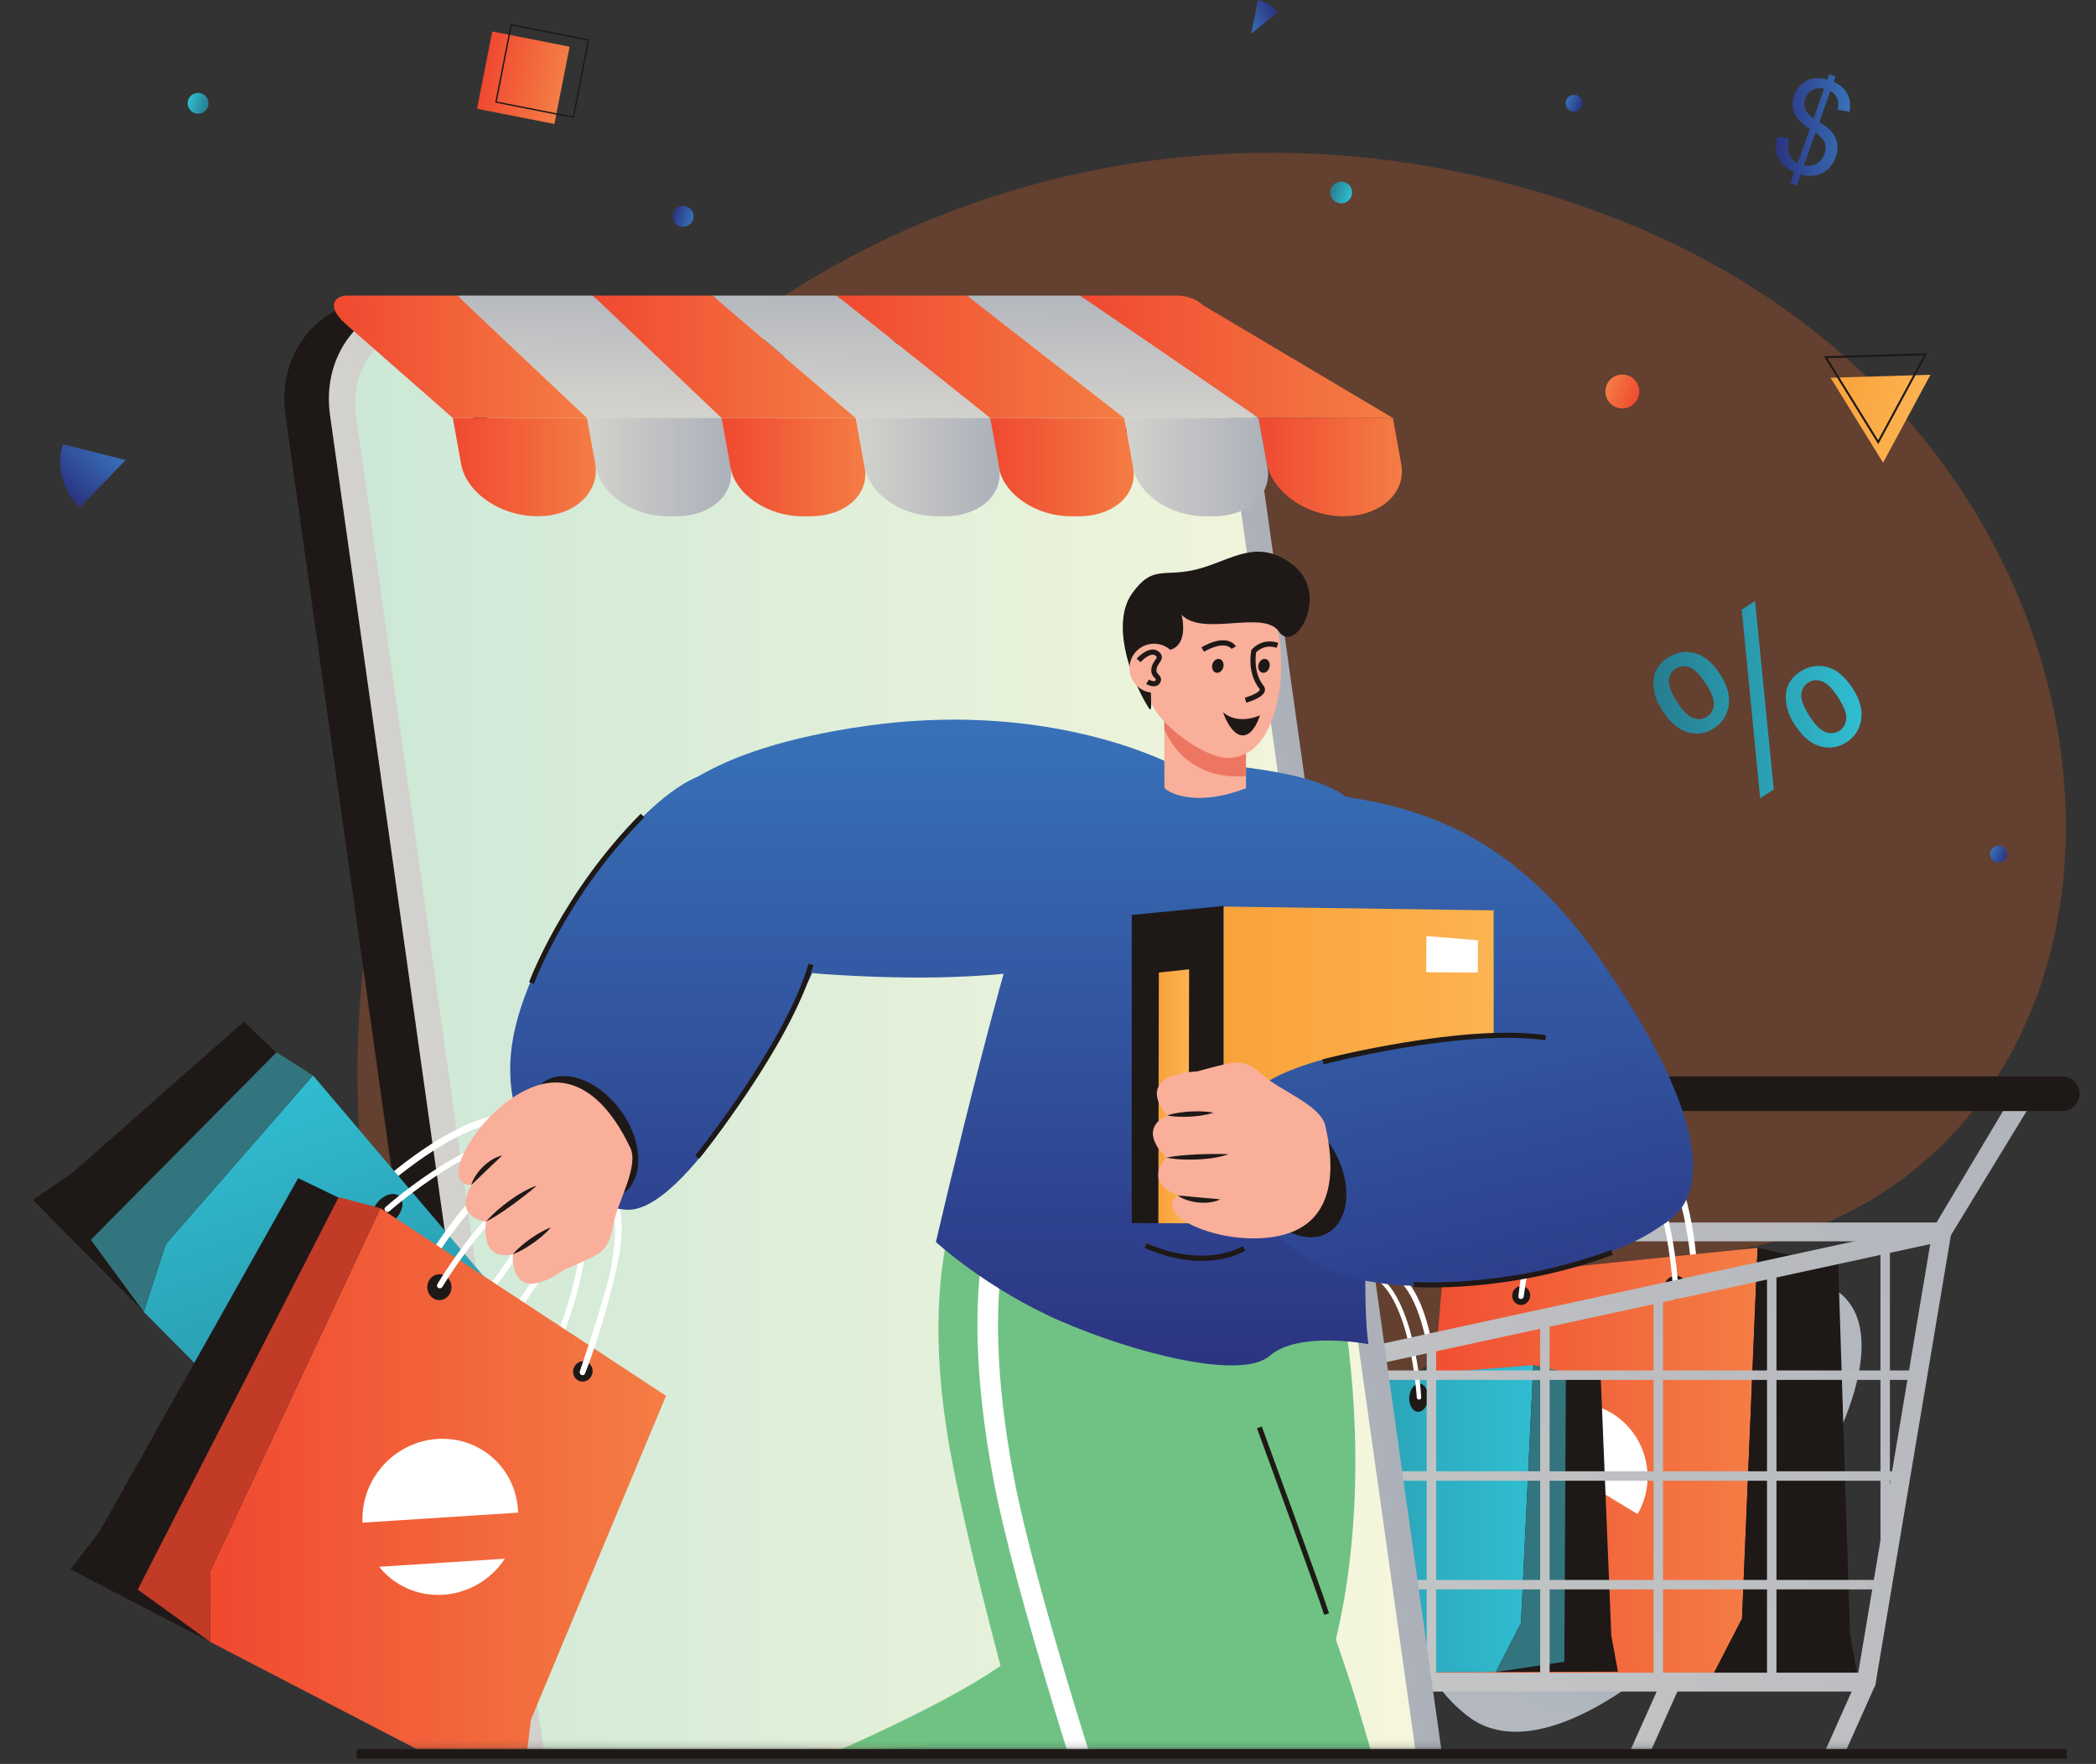<svg width="303" height="255" viewBox="0 0 303 255" fill="none" xmlns="http://www.w3.org/2000/svg">
<rect x="0" y="0" width="303" height="255" fill="#333333" stroke="none"/>
<g opacity="0.7">
<path d="M246.227 186.458C226.42 191.944 189.003 230.169 212.204 248.1C235.401 266.027 304.699 170.265 246.227 186.458Z" fill="url(#paint0_radial_168_9414)"/>
</g>
<g opacity="0.25">
<path d="M251.581 180.659C167.613 197.755 192.807 241.406 136.784 251.688C61.196 265.557 25.748 152.306 73.138 82.418C111.005 26.567 176.334 8.921 234.216 31.856C315.97 64.258 317.858 167.163 251.581 180.659Z" fill="#F26724"/>
</g>
<path d="M180.869 4.884L184.641 1.794L184.46 1.549C184.203 1.236 183.898 0.943 183.504 0.678C182.998 0.337 182.443 0.112 181.869 0L180.869 4.884Z" fill="url(#paint1_linear_168_9414)"/>
<path fill-rule="evenodd" clip-rule="evenodd" d="M272.219 66.887L264.627 54.603L279.068 54.177L272.219 66.887Z" fill="url(#paint2_linear_168_9414)"/>
<path d="M271.524 64.21L263.667 51.501L278.614 51.059L271.524 64.21ZM264.182 51.777L271.508 63.632L278.12 51.364L264.182 51.777Z" fill="#1E1917"/>
<path fill-rule="evenodd" clip-rule="evenodd" d="M80.139 17.923L68.957 15.72L71.162 4.551L82.345 6.75L80.139 17.923Z" fill="url(#paint3_linear_168_9414)"/>
<path d="M82.963 17.072L71.584 14.833L73.825 3.463L85.204 5.703L82.963 17.072ZM71.82 14.676L82.806 16.839L84.972 5.863L73.986 3.7L71.82 14.676Z" fill="#1E1917"/>
<mask id="mask0_168_9414" style="mask-type:luminance" maskUnits="userSpaceOnUse" x="0" y="36" width="303" height="217">
<path d="M37.722 36.776L188.955 38.382L279.771 122.673L303 156.749L279.771 252.852H0L2.41 170.37L37.722 36.776Z" fill="white"/>
</mask>
<g mask="url(#mask0_168_9414)">
<path d="M280.719 179.455C280.442 179.455 280.161 179.371 279.92 179.195C279.309 178.753 279.172 177.898 279.614 177.288L290.235 159.478H235.98L221.612 179.002C221.105 179.564 220.242 179.604 219.68 179.106C219.117 178.601 219.073 177.738 219.579 177.176L234.353 157.199C234.614 156.91 234.984 156.745 235.369 156.745H292.906C293.42 156.745 293.89 157.03 294.123 157.488C294.356 157.945 294.312 158.495 294.015 158.908L281.828 178.886C281.562 179.259 281.145 179.455 280.719 179.455Z" fill="url(#paint4_linear_168_9414)"/>
<path d="M298.128 160.618H232.079C230.698 160.618 229.577 159.498 229.577 158.114C229.577 156.733 230.698 155.609 232.079 155.609H298.128C299.51 155.609 300.634 156.729 300.634 158.114C300.63 159.494 299.51 160.618 298.128 160.618Z" fill="#1E1917"/>
<path d="M142.251 199.023C141.641 199.023 141.083 198.61 140.926 197.988C140.745 197.258 141.191 196.515 141.922 196.331L220.266 176.763C220.374 176.738 220.487 176.722 220.595 176.722H280.723C281.478 176.722 282.089 177.332 282.089 178.087C282.089 178.841 281.478 179.451 280.723 179.451H220.764L142.581 198.979C142.472 199.011 142.36 199.023 142.251 199.023Z" fill="url(#paint5_linear_168_9414)"/>
<path d="M226.5 174.387C227.705 170.646 232.393 161.091 237.844 163.852C243.383 166.661 244.974 177.79 245.379 183.492L244.528 183.621C244.102 178.027 242.479 167.328 237.446 164.659C232.931 162.267 228.288 171.381 227.223 174.652C225.335 180.459 225.006 186.988 225.002 187.092C224.99 187.305 224.809 187.482 224.596 187.482C224.383 187.482 224.223 187.313 224.231 187.096C224.255 186.659 224.624 180.218 226.5 174.387Z" fill="white"/>
<path d="M265.708 181.899L267.443 236.237L268.56 242.474L247.456 242.458L254.08 180.386L259.309 181.711L265.708 181.899Z" fill="#1E1917"/>
<path d="M254.08 180.386L251.83 233.986L247.456 242.458L200.523 242.426L204.512 231.907L208.513 185.038L254.08 180.386Z" fill="url(#paint6_linear_168_9414)"/>
<path d="M259.715 181.659L259.305 240.716L247.456 242.458L251.83 233.986L254.08 180.386L259.715 181.659Z" fill="#1E1917"/>
<path d="M221.206 187.237C221.214 187.995 220.64 188.625 219.921 188.649C219.202 188.673 218.611 188.08 218.599 187.325C218.587 186.567 219.161 185.933 219.88 185.908C220.599 185.884 221.198 186.478 221.206 187.237Z" fill="#1E1917"/>
<path d="M243.813 186.081C243.792 187.028 243.041 187.819 242.134 187.847C241.226 187.875 240.503 187.136 240.519 186.193C240.535 185.246 241.286 184.452 242.198 184.419C243.11 184.387 243.833 185.13 243.813 186.081Z" fill="#1E1917"/>
<path d="M221.66 175.41C222.608 171.525 223.849 166.393 227.38 163.9C229.404 162.472 232.043 162.933 234.678 164.422C241.567 168.315 242.555 185.182 242.591 185.896C242.603 186.109 242.439 186.282 242.226 186.282C242.013 186.282 241.832 186.105 241.82 185.892C241.812 185.724 240.824 168.756 234.333 165.092C231.955 163.748 229.537 163.262 227.79 164.599C224.315 167.255 222.62 174.335 222.483 174.985C221.202 181.141 220.274 187.289 220.27 187.397C220.258 187.61 220.077 187.787 219.864 187.787C219.651 187.787 219.491 187.618 219.503 187.401C219.531 186.964 220.17 181.526 221.66 175.41Z" fill="white"/>
<path d="M236.731 218.872C238.073 216.573 238.555 213.744 237.856 210.918C236.458 205.244 230.842 201.744 225.311 203.105C222.463 203.807 220.198 205.665 218.86 208.073L236.731 218.872Z" fill="white"/>
<path d="M217.587 214.37C217.639 214.859 217.711 215.349 217.832 215.838C219.23 221.513 224.845 225.012 230.376 223.652C230.947 223.512 231.489 223.315 232.011 223.086L217.587 214.37Z" fill="#8C79B7"/>
<path d="M201.411 183.581C196.844 181.286 192.952 189.292 191.956 192.426C190.401 197.31 190.112 202.7 190.092 203.065C190.084 203.241 190.22 203.386 190.397 203.386C190.574 203.386 190.727 203.237 190.735 203.061C190.739 202.973 190.996 197.511 192.558 192.647C193.438 189.906 197.298 182.273 201.078 184.259C205.296 186.479 206.685 195.424 207.055 200.099L207.77 199.991C207.416 195.215 206.055 185.913 201.411 183.581Z" fill="white"/>
<path d="M221.652 197.346L216.237 241.707L233.891 241.659L232.935 236.446L231.381 198.574L226.026 198.434L221.652 197.346Z" fill="#1E1917"/>
<path d="M167.063 233.047L163.758 241.856L216.237 241.707L219.872 234.608L221.652 197.346L170.329 201.403L167.063 233.047Z" fill="url(#paint7_linear_168_9414)"/>
<path d="M219.873 234.608L216.237 241.707L226.143 240.219L226.368 198.394L221.652 197.346L219.873 234.608Z" fill="#32757F"/>
<path d="M186.452 201.865C185.85 201.897 185.372 202.647 185.384 203.546C185.396 204.441 185.894 205.14 186.497 205.111C187.099 205.079 187.577 204.333 187.565 203.434C187.553 202.539 187.055 201.833 186.452 201.865Z" fill="#1E1917"/>
<path d="M205.111 200.031C204.347 200.071 203.725 201.014 203.713 202.138C203.705 203.257 204.311 204.128 205.066 204.088C205.826 204.048 206.452 203.113 206.464 201.993C206.48 200.87 205.874 199.991 205.111 200.031Z" fill="#1E1917"/>
<path d="M192.663 183.653C189.718 185.748 188.69 190.046 187.911 193.297C186.682 198.414 186.163 202.964 186.147 203.334C186.139 203.51 186.276 203.655 186.453 203.655C186.629 203.655 186.782 203.506 186.79 203.33C186.794 203.241 187.553 198.097 188.606 192.944C188.718 192.402 190.116 186.47 193.012 184.239C194.47 183.12 196.491 183.517 198.487 184.632C203.926 187.674 204.801 201.865 204.809 202.005C204.821 202.186 204.97 202.33 205.151 202.33C205.328 202.33 205.464 202.186 205.456 202.009C205.42 201.411 204.548 187.309 198.772 184.071C196.559 182.835 194.35 182.453 192.663 183.653Z" fill="white"/>
<path d="M202.676 241.647L189.417 241.711L189.244 215.389L202.508 216.693L202.676 241.647Z" fill="#1E1917"/>
<path d="M189.417 241.711L150.462 241.856L150.301 216.027L189.244 215.477L189.417 241.711Z" fill="url(#paint8_linear_168_9414)"/>
<path d="M175.386 241.775L162.922 241.795L162.894 235.246L175.354 235.226L175.386 241.775Z" fill="#1E1917"/>
<path d="M198.84 241.667L194.474 241.687L194.322 217.7L198.692 218.166L198.84 241.667Z" fill="white"/>
<path d="M160.195 222.54L152.752 222.572L152.731 217.925L160.171 217.311L160.195 222.54Z" fill="white"/>
<path d="M269.789 244.532H142.251C141.496 244.532 140.886 243.918 140.886 243.164V197.659C140.886 196.904 141.496 196.294 142.251 196.294H190.389L280.434 176.755C280.88 176.658 281.338 176.787 281.667 177.1C281.992 177.413 282.145 177.866 282.069 178.316L271.135 243.393C271.026 244.047 270.456 244.532 269.789 244.532ZM143.617 241.799H268.632L279.036 179.849L190.823 198.991C190.726 199.011 190.63 199.019 190.534 199.019H143.617V241.799Z" fill="url(#paint9_linear_168_9414)"/>
<path d="M190.533 244.532C189.778 244.532 189.168 243.918 189.168 243.164V197.659C189.168 196.904 189.778 196.294 190.533 196.294C191.285 196.294 191.899 196.904 191.899 197.659V243.164C191.903 243.918 191.289 244.532 190.533 244.532Z" fill="url(#paint10_linear_168_9414)"/>
<path d="M157.74 243.846C157.367 243.846 157.057 243.541 157.057 243.164V197.659C157.057 197.282 157.367 196.977 157.74 196.977C158.118 196.977 158.423 197.282 158.423 197.659V243.164C158.419 243.541 158.118 243.846 157.74 243.846Z" fill="url(#paint11_linear_168_9414)"/>
<path d="M174.137 243.846C173.759 243.846 173.454 243.541 173.454 243.164V197.659C173.454 197.282 173.759 196.977 174.137 196.977C174.515 196.977 174.82 197.282 174.82 197.659V243.164C174.82 243.541 174.515 243.846 174.137 243.846Z" fill="url(#paint12_linear_168_9414)"/>
<path d="M206.93 243.846C206.557 243.846 206.247 243.541 206.247 243.164V194.473C206.247 194.095 206.557 193.79 206.93 193.79C207.308 193.79 207.613 194.095 207.613 194.473V243.164C207.613 243.541 207.308 243.846 206.93 243.846Z" fill="url(#paint13_linear_168_9414)"/>
<path d="M223.331 243.846C222.953 243.846 222.648 243.541 222.648 243.164V190.829C222.648 190.451 222.953 190.146 223.331 190.146C223.708 190.146 224.014 190.451 224.014 190.829V243.164C224.014 243.541 223.708 243.846 223.331 243.846Z" fill="url(#paint14_linear_168_9414)"/>
<path d="M239.727 243.846C239.35 243.846 239.044 243.541 239.044 243.164V187.165C239.044 186.787 239.35 186.482 239.727 186.482C240.105 186.482 240.41 186.787 240.41 187.165V243.164C240.41 243.541 240.105 243.846 239.727 243.846Z" fill="url(#paint15_linear_168_9414)"/>
<path d="M256.124 243.846C255.746 243.846 255.441 243.541 255.441 243.164V183.573C255.441 183.196 255.746 182.891 256.124 182.891C256.502 182.891 256.807 183.196 256.807 183.573V243.164C256.807 243.541 256.502 243.846 256.124 243.846Z" fill="url(#paint16_linear_168_9414)"/>
<path d="M272.525 226.325C272.147 226.325 271.842 226.02 271.842 225.643V179.869C271.842 179.492 272.147 179.187 272.525 179.187C272.902 179.187 273.207 179.492 273.207 179.869V225.647C273.203 226.02 272.898 226.325 272.525 226.325Z" fill="url(#paint17_linear_168_9414)"/>
<path d="M274.798 214.053H143.388C143.011 214.053 142.705 213.748 142.705 213.37C142.705 212.993 143.011 212.688 143.388 212.688H274.798C275.172 212.688 275.481 212.993 275.481 213.37C275.477 213.744 275.172 214.053 274.798 214.053Z" fill="url(#paint18_linear_168_9414)"/>
<path d="M277.244 199.477H190.533C190.156 199.477 189.851 199.172 189.851 198.795C189.851 198.418 190.156 198.113 190.533 198.113H277.24C277.618 198.113 277.923 198.418 277.923 198.795C277.927 199.172 277.622 199.477 277.244 199.477Z" fill="url(#paint19_linear_168_9414)"/>
<path d="M271.846 229.76H143.388C143.011 229.76 142.705 229.455 142.705 229.078C142.705 228.701 143.011 228.396 143.388 228.396H271.846C272.223 228.396 272.529 228.701 272.529 229.078C272.525 229.455 272.223 229.76 271.846 229.76Z" fill="url(#paint20_linear_168_9414)"/>
<path d="M278.674 295.499C278.634 295.499 278.594 295.495 278.55 295.491C277.799 295.423 277.24 294.761 277.309 294.01L279.297 271.701L263.17 256.909C262.736 256.511 262.607 255.881 262.848 255.348L268.54 242.606C268.845 241.92 269.649 241.611 270.344 241.92C271.035 242.225 271.344 243.035 271.035 243.722L265.74 255.564L281.643 270.144C281.956 270.433 282.117 270.846 282.081 271.272L280.032 294.255C279.968 294.965 279.373 295.499 278.674 295.499Z" fill="url(#paint21_linear_168_9414)"/>
<path d="M250.484 295.499C250.444 295.499 250.404 295.495 250.36 295.491C249.609 295.423 249.054 294.761 249.119 294.01L251.111 271.701L234.984 256.913C234.55 256.516 234.417 255.886 234.658 255.352L240.35 242.61C240.655 241.924 241.455 241.615 242.154 241.924C242.84 242.229 243.15 243.04 242.844 243.726L237.55 255.569L253.453 270.148C253.766 270.437 253.927 270.851 253.891 271.276L251.842 294.259C251.778 294.965 251.183 295.499 250.484 295.499Z" fill="url(#paint22_linear_168_9414)"/>
<path d="M174.783 60.02L206.058 282.34C207.368 291.662 200.845 299.243 191.509 299.243H147.003L146.999 299.211H90.828C87.133 298.994 83.586 297.614 80.601 295.419C76.372 292.321 73.279 287.605 72.54 282.336L41.265 60.016C39.955 50.694 46.487 43.113 55.814 43.113H155.475C164.814 43.117 173.47 50.698 174.783 60.02Z" fill="#1E1917"/>
<path d="M181.222 60.02L212.497 282.34C213.807 291.662 207.283 299.243 197.948 299.243H153.442L153.438 299.211H97.271C93.576 298.994 90.029 297.614 87.044 295.419C82.814 292.321 79.722 287.605 78.983 282.336L47.708 60.016C46.398 50.694 52.929 43.113 62.257 43.113H161.918C171.257 43.117 179.913 50.698 181.222 60.02Z" fill="url(#paint23_linear_168_9414)"/>
<path d="M177.463 60.02L208.738 282.344C209.758 289.604 204.693 295.491 197.422 295.491H97.757C90.491 295.491 83.771 289.604 82.746 282.344L51.471 60.02C50.451 52.761 55.516 46.873 62.783 46.873H162.448C169.722 46.869 176.442 52.757 177.463 60.02Z" fill="url(#paint24_linear_168_9414)"/>
<path d="M128.622 49.06H97.597C96.906 49.06 96.424 49.622 96.52 50.313C96.617 51.003 97.259 51.565 97.95 51.565H128.98C129.671 51.565 130.153 51.003 130.056 50.313C129.956 49.622 129.313 49.06 128.622 49.06Z" fill="#1E1917"/>
<path d="M67.989 63.231L67.39 62.705L70.961 58.551L71.564 59.077L67.989 63.231Z" fill="#1E1917"/>
<path d="M71.62 63.231L66.88 59.077L67.334 58.551L72.074 62.705L71.62 63.231Z" fill="#1E1917"/>
<path d="M166.015 62.637H159.347L159.242 61.89H165.91L166.015 62.637Z" fill="#1E1917"/>
<path d="M201.359 60.422H181.938L156.097 42.728H170.188C171.582 42.728 172.984 43.258 173.944 44.144L201.359 60.422Z" fill="url(#paint25_linear_168_9414)"/>
<path d="M156.097 42.724H139.777L162.516 60.422H181.938L156.097 42.724Z" fill="url(#paint26_linear_168_9414)"/>
<path d="M162.516 60.422H143.095L120.914 42.724H139.777L162.516 60.422Z" fill="url(#paint27_linear_168_9414)"/>
<path d="M202.564 67.084C203.339 71.374 199.358 74.825 193.747 74.62C188.489 74.428 183.837 70.932 183.106 66.871L181.941 60.422H201.363L202.564 67.084Z" fill="url(#paint28_linear_168_9414)"/>
<path d="M183.227 67.545C183.934 71.458 180.427 74.632 175.39 74.632H174.205C169.168 74.632 164.512 71.462 163.806 67.545L162.516 60.422H181.937L183.227 67.545Z" fill="url(#paint29_linear_168_9414)"/>
<path d="M163.806 67.545C164.513 71.458 161.006 74.632 155.969 74.632H154.784C149.747 74.632 145.091 71.458 144.384 67.545L143.095 60.422H162.516L163.806 67.545Z" fill="url(#paint30_linear_168_9414)"/>
<path d="M65.454 60.422H84.875L66.129 42.728H50.15C48.756 42.728 46.78 43.964 49.977 46.841L65.454 60.422Z" fill="url(#paint31_linear_168_9414)"/>
<path d="M66.129 42.724L84.875 60.422H104.296L85.707 42.724H66.129Z" fill="url(#paint32_linear_168_9414)"/>
<path d="M104.296 60.422H123.718L103.027 42.724H85.707L104.296 60.422Z" fill="url(#paint33_linear_168_9414)"/>
<path d="M120.914 42.724H103.027L123.718 60.422H143.135L120.914 42.724Z" fill="url(#paint34_linear_168_9414)"/>
<path d="M66.659 67.084C67.434 71.374 72.664 74.825 78.203 74.62C83.393 74.428 86.775 70.932 86.044 66.871L84.879 60.422H65.458L66.659 67.084Z" fill="url(#paint35_linear_168_9414)"/>
<path d="M86.165 67.545C86.872 71.458 91.527 74.632 96.564 74.632H97.749C102.786 74.632 106.293 71.462 105.586 67.545L104.297 60.422H84.875L86.165 67.545Z" fill="url(#paint36_linear_168_9414)"/>
<path d="M105.586 67.545C106.293 71.458 110.948 74.632 115.985 74.632H117.17C122.207 74.632 125.714 71.458 125.007 67.545L123.718 60.422H104.296L105.586 67.545Z" fill="url(#paint37_linear_168_9414)"/>
<path d="M125.003 67.545C125.71 71.458 130.366 74.632 135.403 74.632H136.588C141.625 74.632 145.131 71.458 144.424 67.545L143.135 60.422H123.718L125.003 67.545Z" fill="url(#paint38_linear_168_9414)"/>
<path d="M76.765 178.115C78.725 174.355 82.509 163.515 76.255 161.429C69.897 159.31 60.144 166.529 55.456 170.546L56.006 171.297C60.626 167.384 70.073 160.51 75.942 162.348C81.204 163.993 77.725 174.467 76.018 177.762C72.989 183.613 68.225 188.818 68.149 188.902C67.993 189.075 67.996 189.344 68.157 189.508C68.318 189.673 68.571 189.665 68.728 189.496C69.041 189.147 73.708 183.978 76.765 178.115Z" fill="white"/>
<path d="M35.26 147.699L10.396 169.595L4.76 173.468L20.775 189.633L45.241 155.465L40.261 152.459L35.26 147.699Z" fill="#1E1917"/>
<path d="M45.242 155.465L23.965 179.857L20.775 189.633L68.39 237.706L73.444 226.67L88.225 206.042L45.242 155.465Z" fill="url(#paint39_linear_168_9414)"/>
<path d="M39.991 152.11L13.127 179.231L20.775 189.633L23.964 179.857L45.241 155.465L39.991 152.11Z" fill="#32757F"/>
<path d="M70.684 192.145C69.852 192.952 69.603 194.071 70.126 194.645C70.644 195.223 71.736 195.038 72.568 194.236C73.399 193.433 73.656 192.309 73.134 191.732C72.612 191.154 71.515 191.338 70.684 192.145Z" fill="#1E1917"/>
<path d="M54.801 173.564C53.789 174.596 53.5 176.02 54.159 176.747C54.814 177.473 56.163 177.236 57.179 176.209C58.196 175.181 58.493 173.749 57.834 173.018C57.175 172.288 55.818 172.533 54.801 173.564Z" fill="#1E1917"/>
<path d="M79.65 182.606C81.915 178.934 84.915 174.09 84.148 169.491C83.71 166.854 81.353 165.181 78.212 164.29C69.997 161.962 56.296 173.994 55.717 174.507C55.545 174.66 55.537 174.917 55.697 175.077C55.862 175.242 56.131 175.246 56.304 175.093C56.44 174.973 70.222 162.861 77.958 165.06C80.794 165.867 82.999 167.352 83.301 169.699C83.895 174.379 79.742 181.049 79.348 181.643C75.593 187.293 71.572 192.667 71.495 192.751C71.339 192.923 71.343 193.192 71.503 193.357C71.664 193.521 71.921 193.513 72.074 193.345C72.387 193 76.082 188.381 79.65 182.606Z" fill="white"/>
<path d="M84.369 182.63C85.08 178.448 85.357 166.97 78.762 166.902C72.058 166.834 64.992 176.694 61.763 181.951L62.514 182.497C65.711 177.356 72.596 167.922 78.742 167.873C84.253 167.829 84.156 178.861 83.546 182.521C82.457 189.019 79.517 195.432 79.473 195.536C79.376 195.745 79.465 196.001 79.67 196.11C79.874 196.218 80.115 196.134 80.208 195.925C80.405 195.496 83.261 189.147 84.369 182.63Z" fill="white"/>
<path d="M43.1 170.313L14.356 221.457L10.179 226.867L30.383 237.353L54.982 174.652L49.322 173.315L43.1 170.313Z" fill="#1E1917"/>
<path d="M54.982 174.652L30.419 227.067L30.383 237.353L75.315 260.673L76.741 248.622L96.279 201.776L54.982 174.652Z" fill="url(#paint40_linear_168_9414)"/>
<path d="M48.957 173.066L19.911 229.792L30.383 237.353L30.419 227.067L54.982 174.652L48.957 173.066Z" fill="#C23B27"/>
<path d="M83.032 197.562C82.646 198.281 82.883 199.172 83.558 199.553C84.233 199.934 85.096 199.661 85.482 198.943C85.872 198.225 85.639 197.33 84.96 196.948C84.285 196.567 83.421 196.84 83.032 197.562Z" fill="#1E1917"/>
<path d="M61.971 185.206C61.518 186.121 61.847 187.253 62.699 187.73C63.55 188.212 64.611 187.863 65.064 186.952C65.522 186.037 65.201 184.905 64.341 184.42C63.49 183.938 62.425 184.291 61.971 185.206Z" fill="#1E1917"/>
<path d="M88.49 186.021C89.519 181.831 90.888 176.301 88.751 172.159C87.526 169.784 84.771 168.913 81.505 169.029C72.969 169.326 63.618 184.977 63.225 185.644C63.108 185.84 63.176 186.085 63.381 186.193C63.586 186.298 63.847 186.221 63.964 186.021C64.056 185.86 73.46 170.117 81.497 169.84C84.445 169.74 87 170.474 88.004 172.621C90.005 176.891 88.101 184.512 87.904 185.202C86.06 191.732 83.883 198.076 83.835 198.181C83.739 198.389 83.827 198.646 84.032 198.755C84.237 198.863 84.478 198.779 84.57 198.57C84.767 198.136 86.872 192.61 88.49 186.021Z" fill="white"/>
<path d="M52.407 220.116C52.271 217.251 53.219 214.301 55.295 211.942C59.461 207.206 66.579 206.652 71.194 210.701C73.572 212.788 74.813 215.694 74.894 218.668L52.407 220.116Z" fill="white"/>
<path d="M72.973 225.329C72.68 225.771 72.367 226.204 72.005 226.614C67.84 231.349 60.722 231.903 56.107 227.85C55.629 227.432 55.211 226.975 54.825 226.493L72.973 225.329Z" fill="white"/>
<path d="M177.258 115.221C168.321 108.078 148.775 101.617 125.341 104.92C101.903 108.222 93.511 116 92.383 122.477C91.254 128.954 95.705 139.168 118.902 140.797C142.099 142.426 154.109 139.87 160.03 137.811C165.951 135.752 182.632 119.515 177.258 115.221Z" fill="url(#paint41_linear_168_9414)"/>
<path d="M192.341 180.358C197.968 202.615 200.68 251.652 171.45 271.485C147.377 287.818 107.51 307.727 102.067 310.705C102.067 310.705 84.899 293.489 92.933 264.494C92.933 264.494 143.717 245.993 150.072 235.856C153.02 231.149 153.571 207.993 153.764 190.13C153.956 172.264 188.376 164.679 192.341 180.358Z" fill="#6FC284"/>
<path d="M145.34 160.549C142.488 164.434 132.189 176.437 136.853 206.729C141.516 237.02 170.992 332.452 182.134 363C182.134 363 185.243 310.962 217.117 320.802C217.117 320.802 198.977 254.786 195.35 243.653C191.722 232.521 172.028 175.567 165.549 170.129C159.074 164.691 149.634 154.702 145.34 160.549Z" fill="#6FC284"/>
<path d="M183.122 338.456L185.91 337.452C185.577 336.525 152.454 244.52 146.586 213.671C140.85 183.517 147.602 172.4 147.674 172.292L145.188 170.683C144.878 171.156 137.676 182.678 143.677 214.225C149.586 245.303 182.789 337.529 183.122 338.456Z" fill="white"/>
<path d="M179.933 110.911C182.432 111.252 188.256 112.011 192.08 113.76C195.904 115.506 197.555 116.574 198.72 132.109C199.885 147.643 196.129 181.879 197.812 194.308C197.812 194.308 187.706 192.366 183.56 195.99C179.415 199.613 163.826 195.556 153.241 190.941C142.661 186.326 135.298 179.552 135.298 179.552C135.298 179.552 146.895 129.263 151.948 120.458C157.001 111.654 165.959 109.001 179.933 110.911Z" fill="url(#paint42_linear_168_9414)"/>
<path d="M173.739 182.281C177.684 182.281 179.917 180.856 180.058 180.764L179.652 180.146C179.6 180.178 174.378 183.477 165.75 179.728L165.457 180.406C168.718 181.819 171.502 182.281 173.739 182.281Z" fill="#1E1917"/>
<path d="M168.308 104.257L168.328 113.893C168.919 114.639 172.976 116.73 180.126 113.937L180.098 100.417C180.098 100.413 175.635 102.231 168.308 104.257Z" fill="#F9AF9A"/>
<path d="M168.308 105.433L168.324 100.413C168.324 100.413 172.787 102.519 180.11 104.863L180.122 112.155C179.909 112.203 171.859 113.387 168.308 105.433Z" fill="#ED7662"/>
<path d="M177.455 109.567C174.06 109.535 167.879 104.903 166.513 101.797C166.027 100.69 166.292 97.828 166.296 96.344C166.308 90.994 169.224 87.872 172.683 86.66C174.141 86.154 178.8 86.266 180.142 86.543C184.552 87.478 185.195 91.728 185.211 96.231C185.231 101.284 183.44 109.623 177.455 109.567Z" fill="#F9AF9A"/>
<path d="M180.146 101.572L179.953 100.858C180.897 100.605 181.99 100.1 182.114 99.73C182.122 99.706 182.138 99.662 182.066 99.574C180.242 97.262 180.853 94.196 180.881 94.064L180.897 93.975L180.953 93.907C181.01 93.835 182.419 92.141 184.785 92.944L184.548 93.647C182.897 93.089 181.845 94.04 181.588 94.309C181.508 94.814 181.202 97.286 182.648 99.116C182.914 99.45 182.885 99.763 182.821 99.967C182.508 100.894 180.536 101.468 180.146 101.572Z" fill="#1E1917"/>
<path d="M170.815 88.871C173.86 92.109 182.685 88.084 184.874 91.299C187.208 94.73 192.538 85.721 186.673 81.479C181.572 77.791 178.105 80.961 173.189 82.257C168.272 83.553 166.734 81.527 163.689 85.737C160.644 89.942 163.203 97.752 166.023 102.283C167.256 104.269 164.858 94.313 168.485 94.056C172.108 93.791 170.815 88.871 170.815 88.871Z" fill="#1E1917"/>
<path d="M192.132 114.792C203.451 116.477 217.711 119.158 231.236 138.566C244.76 157.973 246.937 169.555 242.953 174.788C238.968 180.021 224.909 183.653 212.586 165.843C200.262 148.033 195.454 135.953 192.935 130.218C190.417 124.483 185.328 113.78 192.132 114.792Z" fill="url(#paint43_linear_168_9414)"/>
<path d="M163.605 176.803L176.892 176.867L176.896 130.961L163.605 132.269V176.803Z" fill="#1E1917"/>
<path d="M176.892 176.867L215.928 177.011L215.924 131.603L176.896 131.053L176.892 176.867Z" fill="url(#paint44_linear_168_9414)"/>
<path d="M190.951 176.935L203.439 176.955L203.472 170.39L190.983 170.37L190.951 176.935Z" fill="#1E1917"/>
<path d="M167.449 176.823L171.823 176.843L171.899 140.123L167.521 140.592L167.449 176.823Z" fill="url(#paint45_linear_168_9414)"/>
<path d="M206.175 140.552L213.634 140.588L213.654 135.929L206.199 135.311L206.175 140.552Z" fill="white"/>
<path d="M223.728 149.309C212.501 149.325 182.914 151.704 180.066 159.791C177.218 167.877 181.684 181.446 196.306 184.909C210.927 188.372 235.759 182.301 241.844 175.691C247.93 169.081 243.326 149.285 223.728 149.309Z" fill="url(#paint46_linear_168_9414)"/>
<path d="M192.835 166.32C195.551 171.068 195.145 176.405 191.931 178.243C188.718 180.077 183.91 177.718 181.194 172.97C178.479 168.223 178.885 162.885 182.098 161.047C185.308 159.213 190.116 161.573 192.835 166.32Z" fill="#1E1917"/>
<path d="M223.387 150.372L223.487 149.638C211.264 147.932 191.353 153.097 191.156 153.149L191.345 153.864C191.542 153.815 211.312 148.687 223.387 150.372Z" fill="#1E1917"/>
<path d="M233.172 181.394L232.915 180.699C217.94 186.278 204.52 185.323 204.388 185.315L204.331 186.053C204.464 186.065 218.049 187.028 233.172 181.394Z" fill="#1E1917"/>
<path d="M173.128 154.871C173.128 154.871 175.768 154.117 177.551 153.743C179.334 153.37 180.56 153.603 182.841 155.638C185.123 157.672 190.911 159.783 191.582 162.717C192.253 165.65 194.305 175.426 186.46 178.211C178.615 180.993 166.027 175.996 170.305 172.786C170.305 172.786 165.223 171.273 168.594 167.324C168.594 167.324 164.183 163.447 168.702 161.244C168.706 161.248 163.336 155.517 173.128 154.871Z" fill="#F9AF9A"/>
<path d="M168.706 161.248C169.835 161.473 170.964 161.473 172.084 161.42C173.205 161.344 174.322 161.216 175.418 160.855C174.277 160.626 173.157 160.626 172.04 160.682C170.923 160.758 169.811 160.891 168.706 161.248Z" fill="#1E1917"/>
<path d="M168.602 167.344C170.108 167.637 171.618 167.669 173.129 167.613C173.884 167.569 174.635 167.512 175.386 167.392C176.133 167.276 176.884 167.119 177.603 166.85C176.077 166.786 174.595 166.814 173.096 166.878C171.598 166.955 170.104 167.051 168.602 167.344Z" fill="#1E1917"/>
<path d="M170.269 172.83C170.71 173.147 171.204 173.36 171.711 173.52C172.217 173.685 172.743 173.781 173.273 173.837C174.33 173.933 175.43 173.833 176.414 173.388C175.876 173.307 175.366 173.283 174.856 173.235C174.35 173.191 173.844 173.155 173.341 173.099C172.333 173.018 171.337 172.89 170.269 172.83Z" fill="#1E1917"/>
<path d="M117.998 139.444C113.359 149.658 98.995 175.615 90.447 174.872C81.899 174.134 71.363 164.474 74.231 149.738C77.099 135.002 92.865 114.896 101.401 112.083C109.936 109.27 126.096 121.618 117.998 139.444Z" fill="url(#paint47_linear_168_9414)"/>
<path d="M89.752 160.561C86.538 156.131 81.505 154.301 78.509 156.472C75.508 158.643 75.681 163.993 78.894 168.423C82.108 172.854 87.141 174.684 90.138 172.513C93.138 170.341 92.965 164.992 89.752 160.561Z" fill="#1E1917"/>
<path d="M101.071 167.516C101.2 167.356 114.114 151.359 117.596 139.529L116.885 139.32C113.443 151.006 100.625 166.89 100.497 167.051L101.071 167.516Z" fill="#1E1917"/>
<path d="M77.187 142.222C77.235 142.097 81.899 129.48 93.15 118.155L92.624 117.633C81.252 129.079 76.536 141.844 76.492 141.973L77.187 142.222Z" fill="#1E1917"/>
<path d="M81.577 183.545C81.577 183.545 84.112 182.489 85.739 181.671C87.366 180.852 88.177 179.905 88.695 176.895C89.213 173.885 92.419 168.624 91.113 165.915C89.808 163.202 85.313 154.281 77.44 156.99C69.571 159.699 62.847 171.449 68.193 171.297C68.193 171.297 65.169 175.643 70.262 176.63C70.262 176.63 69.234 182.409 74.138 181.318C74.142 181.314 73.516 189.139 81.577 183.545Z" fill="#F9AF9A"/>
<path d="M74.142 181.314C75.231 180.904 76.179 180.314 77.099 179.68C78.007 179.026 78.882 178.328 79.629 177.441C78.549 177.842 77.593 178.436 76.673 179.074C75.765 179.732 74.885 180.431 74.142 181.314Z" fill="#1E1917"/>
<path d="M70.258 176.61C71.616 175.904 72.845 175.049 74.062 174.178C75.271 173.291 76.452 172.392 77.605 171.393C76.874 171.63 76.191 171.975 75.532 172.348C74.869 172.717 74.243 173.143 73.628 173.58C72.411 174.479 71.25 175.446 70.258 176.61Z" fill="#1E1917"/>
<path d="M68.133 171.285C68.932 170.57 69.631 169.852 70.37 169.154C70.728 168.797 71.102 168.456 71.471 168.106C71.841 167.749 72.226 167.416 72.596 167.019C71.547 167.284 70.627 167.89 69.86 168.624C69.479 168.997 69.129 169.399 68.836 169.848C68.535 170.285 68.282 170.763 68.133 171.285Z" fill="#1E1917"/>
<path d="M191.421 233.44L192.128 233.219C191.068 229.852 182.492 206.452 182.403 206.215L181.708 206.468C181.793 206.704 190.365 230.089 191.421 233.44Z" fill="#1E1917"/>
<path d="M174.044 94.216L173.683 93.57C175.27 92.679 176.579 92.37 177.579 92.663C178.35 92.888 178.64 93.39 178.672 93.446L178.021 93.803C178.009 93.787 177.177 92.455 174.044 94.216Z" fill="#1E1917"/>
<path d="M175.262 96.046C175.117 96.588 175.35 97.126 175.784 97.242C176.218 97.359 176.688 97.014 176.836 96.468C176.981 95.926 176.748 95.388 176.314 95.272C175.88 95.156 175.41 95.505 175.262 96.046Z" fill="#1E1917"/>
<path d="M181.937 96.046C181.793 96.588 182.026 97.126 182.46 97.242C182.893 97.359 183.363 97.014 183.512 96.468C183.657 95.926 183.424 95.388 182.99 95.272C182.556 95.156 182.086 95.505 181.937 96.046Z" fill="#1E1917"/>
<path d="M170.365 96.901C170.2 98.852 168.485 100.3 166.529 100.136C164.577 99.971 163.127 98.258 163.291 96.303C163.456 94.353 165.171 92.904 167.127 93.069C169.08 93.237 170.53 94.951 170.365 96.901Z" fill="#F9AF9A"/>
<path d="M166.794 99.209C166.272 99.209 165.77 98.92 165.702 98.88L166.079 98.242C166.248 98.342 166.674 98.519 166.915 98.454C166.983 98.434 167.027 98.398 167.063 98.33C167.124 98.218 167.124 98.218 166.935 98.017C166.694 97.76 166.324 97.371 166.453 96.6C166.537 96.082 166.79 95.709 166.995 95.412C167.3 94.967 167.3 94.967 166.979 94.742C166.38 94.321 165.224 95.328 164.866 95.713L164.32 95.212C164.505 95.011 166.164 93.265 167.405 94.136C168.325 94.782 167.895 95.412 167.61 95.83C167.433 96.091 167.244 96.363 167.188 96.721C167.12 97.13 167.272 97.29 167.477 97.511C167.682 97.728 168.027 98.097 167.722 98.675C167.59 98.924 167.381 99.096 167.12 99.169C167.007 99.197 166.899 99.209 166.794 99.209Z" fill="#1E1917"/>
<path d="M182.138 103.403C182.138 103.403 179.073 104.903 176.804 102.973C176.804 102.973 177.868 106.212 179.576 106.308C181.283 106.408 182.138 103.403 182.138 103.403Z" fill="#1E1917"/>
</g>
<path d="M258.831 26.475L259.385 24.913C258.638 24.536 258.064 24.139 257.666 23.709C257.265 23.284 256.987 22.726 256.831 22.04C256.674 21.354 256.71 20.595 256.943 19.765L258.622 20.029C258.446 20.912 258.442 21.603 258.606 22.104C258.847 22.815 259.265 23.312 259.855 23.593L261.623 18.621C261.024 18.272 260.454 17.79 259.916 17.176C259.518 16.723 259.269 16.201 259.177 15.615C259.08 15.029 259.144 14.423 259.369 13.797C259.763 12.685 260.478 11.927 261.51 11.518C262.201 11.241 263.085 11.237 264.157 11.502L264.423 10.755L265.342 11.08L265.077 11.827C265.957 12.236 266.584 12.758 266.957 13.392C267.439 14.202 267.572 15.125 267.359 16.165L265.656 15.836C265.78 15.19 265.756 14.652 265.579 14.223C265.403 13.793 265.077 13.436 264.607 13.147L263.005 17.65C263.724 18.127 264.19 18.464 264.402 18.665C264.812 19.05 265.117 19.452 265.314 19.869C265.511 20.286 265.62 20.732 265.632 21.213C265.648 21.695 265.567 22.18 265.391 22.674C265.005 23.758 264.338 24.536 263.394 25.014C262.446 25.491 261.418 25.564 260.305 25.227L259.743 26.808L258.831 26.475ZM260.775 23.922C261.41 24.063 262.004 23.978 262.563 23.669C263.121 23.36 263.519 22.871 263.752 22.205C263.953 21.639 263.977 21.133 263.816 20.688C263.659 20.242 263.205 19.736 262.462 19.167L260.775 23.922ZM263.696 12.802C263.053 12.677 262.49 12.75 262 13.018C261.51 13.287 261.169 13.693 260.976 14.23C260.787 14.764 260.775 15.262 260.948 15.727C261.117 16.193 261.522 16.658 262.157 17.124L263.696 12.802Z" fill="url(#paint48_linear_168_9414)"/>
<path d="M240.274 102.68C239.374 101.299 238.96 99.899 239.024 98.478C239.093 97.058 239.783 95.922 241.105 95.063C242.322 94.272 243.607 94.056 244.969 94.405C246.331 94.754 247.556 95.769 248.649 97.451C249.713 99.088 250.131 100.609 249.898 102.018C249.665 103.426 248.962 104.51 247.781 105.276C246.608 106.035 245.351 106.236 244.005 105.87C242.664 105.501 241.418 104.438 240.274 102.68ZM242.238 96.656C241.647 97.037 241.322 97.611 241.262 98.378C241.201 99.144 241.615 100.208 242.503 101.572C243.31 102.812 244.077 103.559 244.8 103.808C245.528 104.056 246.178 103.992 246.761 103.615C247.359 103.226 247.689 102.652 247.749 101.885C247.809 101.123 247.399 100.059 246.516 98.707C245.704 97.459 244.933 96.708 244.21 96.46C243.487 96.211 242.828 96.271 242.238 96.656ZM254.449 115.402L251.786 88.128L253.714 86.876L256.417 114.121L254.449 115.402ZM259.41 104.715C258.506 103.326 258.088 101.921 258.156 100.505C258.225 99.088 258.924 97.948 260.257 97.086C261.474 96.295 262.76 96.078 264.121 96.427C265.483 96.777 266.708 97.792 267.801 99.473C268.865 101.111 269.283 102.632 269.05 104.04C268.817 105.449 268.11 106.537 266.921 107.311C265.748 108.07 264.491 108.266 263.141 107.897C261.792 107.524 260.546 106.464 259.41 104.715ZM261.386 98.683C260.787 99.072 260.458 99.65 260.398 100.413C260.338 101.179 260.751 102.243 261.639 103.607C262.438 104.839 263.205 105.581 263.933 105.834C264.66 106.087 265.314 106.027 265.897 105.65C266.503 105.256 266.837 104.674 266.897 103.912C266.957 103.145 266.547 102.086 265.664 100.734C264.852 99.486 264.081 98.735 263.358 98.486C262.635 98.229 261.976 98.298 261.386 98.683Z" fill="url(#paint49_linear_168_9414)"/>
<path d="M298.766 252.852H51.552V254.236H298.766V252.852Z" fill="#1E1917"/>
<path d="M11.452 73.264L11.536 73.344L18.168 66.505L9.106 64.226L8.953 64.692C8.238 67.673 9.082 70.96 11.452 73.264Z" fill="url(#paint50_linear_168_9414)"/>
<path d="M30.078 15.386C29.825 16.181 28.977 16.622 28.182 16.37C27.387 16.117 26.945 15.27 27.198 14.475C27.451 13.681 28.298 13.239 29.094 13.492C29.889 13.745 30.327 14.592 30.078 15.386Z" fill="url(#paint51_linear_168_9414)"/>
<path d="M100.199 31.736C99.946 32.531 99.099 32.972 98.303 32.719C97.508 32.466 97.066 31.62 97.319 30.825C97.572 30.03 98.42 29.589 99.215 29.842C100.011 30.091 100.452 30.941 100.199 31.736Z" fill="url(#paint52_linear_168_9414)"/>
<path d="M192.425 27.217C192.759 26.415 193.683 26.033 194.49 26.366C195.297 26.699 195.675 27.622 195.342 28.429C195.008 29.232 194.084 29.613 193.277 29.28C192.47 28.943 192.088 28.02 192.425 27.217Z" fill="url(#paint53_linear_168_9414)"/>
<path d="M226.415 14.459C226.677 13.833 227.396 13.54 228.018 13.797C228.645 14.058 228.938 14.772 228.681 15.398C228.42 16.024 227.705 16.317 227.078 16.061C226.456 15.804 226.158 15.085 226.415 14.459Z" fill="url(#paint54_linear_168_9414)"/>
<path d="M287.784 122.99C288.046 122.364 288.761 122.071 289.387 122.328C290.014 122.589 290.307 123.303 290.05 123.93C289.789 124.556 289.074 124.849 288.447 124.592C287.821 124.331 287.523 123.613 287.784 122.99Z" fill="url(#paint55_linear_168_9414)"/>
<path d="M232.264 55.654C232.782 54.406 234.22 53.812 235.469 54.334C236.723 54.856 237.313 56.288 236.791 57.536C236.273 58.784 234.835 59.378 233.586 58.857C232.336 58.339 231.746 56.906 232.264 55.654Z" fill="url(#paint56_linear_168_9414)"/>
<defs>
<radialGradient id="paint0_radial_168_9414" cx="0" cy="0" r="1" gradientUnits="userSpaceOnUse" gradientTransform="translate(236.984 217.475) scale(32.516 32.486)">
<stop stop-color="#B7D4F0"/>
<stop offset="1" stop-color="#E8F1FA"/>
</radialGradient>
<linearGradient id="paint1_linear_168_9414" x1="184.08" y1="0.844" x2="179.931" y2="3.294" gradientUnits="userSpaceOnUse">
<stop stop-color="#2B3381"/>
<stop offset="1" stop-color="#3871B8"/>
</linearGradient>
<linearGradient id="paint2_linear_168_9414" x1="263.881" y1="57.401" x2="277.259" y2="60.967" gradientUnits="userSpaceOnUse">
<stop stop-color="#F9A23A"/>
<stop offset="1" stop-color="#FCB351"/>
</linearGradient>
<linearGradient id="paint3_linear_168_9414" x1="70.059" y1="10.136" x2="81.24" y2="12.341" gradientUnits="userSpaceOnUse">
<stop stop-color="#F04930"/>
<stop offset="1" stop-color="#F47D45"/>
</linearGradient>
<linearGradient id="paint4_linear_168_9414" x1="120.884" y1="287.171" x2="301.498" y2="130.094" gradientUnits="userSpaceOnUse">
<stop stop-color="#D3D2CD"/>
<stop offset="1" stop-color="#ACB0B9"/>
</linearGradient>
<linearGradient id="paint5_linear_168_9414" x1="110.652" y1="275.406" x2="291.266" y2="118.328" gradientUnits="userSpaceOnUse">
<stop stop-color="#D3D2CD"/>
<stop offset="1" stop-color="#ACB0B9"/>
</linearGradient>
<linearGradient id="paint6_linear_168_9414" x1="200.524" y1="211.422" x2="254.081" y2="211.422" gradientUnits="userSpaceOnUse">
<stop stop-color="#F04930"/>
<stop offset="1" stop-color="#F47D45"/>
</linearGradient>
<linearGradient id="paint7_linear_168_9414" x1="163.759" y1="219.6" x2="221.652" y2="219.6" gradientUnits="userSpaceOnUse">
<stop stop-color="#267D90"/>
<stop offset="1" stop-color="#30BDD1"/>
</linearGradient>
<linearGradient id="paint8_linear_168_9414" x1="150.303" y1="228.667" x2="189.416" y2="228.667" gradientUnits="userSpaceOnUse">
<stop stop-color="#2B3381"/>
<stop offset="1" stop-color="#3871B8"/>
</linearGradient>
<linearGradient id="paint9_linear_168_9414" x1="124.426" y1="291.243" x2="305.04" y2="134.166" gradientUnits="userSpaceOnUse">
<stop stop-color="#D3D2CD"/>
<stop offset="1" stop-color="#ACB0B9"/>
</linearGradient>
<linearGradient id="paint10_linear_168_9414" x1="117.764" y1="283.583" x2="298.378" y2="126.507" gradientUnits="userSpaceOnUse">
<stop stop-color="#D3D2CD"/>
<stop offset="1" stop-color="#ACB0B9"/>
</linearGradient>
<linearGradient id="paint11_linear_168_9414" x1="103.656" y1="267.361" x2="284.269" y2="110.284" gradientUnits="userSpaceOnUse">
<stop stop-color="#D3D2CD"/>
<stop offset="1" stop-color="#ACB0B9"/>
</linearGradient>
<linearGradient id="paint12_linear_168_9414" x1="110.71" y1="275.472" x2="291.324" y2="118.395" gradientUnits="userSpaceOnUse">
<stop stop-color="#D3D2CD"/>
<stop offset="1" stop-color="#ACB0B9"/>
</linearGradient>
<linearGradient id="paint13_linear_168_9414" x1="124.03" y1="290.785" x2="304.642" y2="133.711" gradientUnits="userSpaceOnUse">
<stop stop-color="#D3D2CD"/>
<stop offset="1" stop-color="#ACB0B9"/>
</linearGradient>
<linearGradient id="paint14_linear_168_9414" x1="130.179" y1="297.86" x2="310.794" y2="140.781" gradientUnits="userSpaceOnUse">
<stop stop-color="#D3D2CD"/>
<stop offset="1" stop-color="#ACB0B9"/>
</linearGradient>
<linearGradient id="paint15_linear_168_9414" x1="136.325" y1="304.926" x2="316.939" y2="147.848" gradientUnits="userSpaceOnUse">
<stop stop-color="#D3D2CD"/>
<stop offset="1" stop-color="#ACB0B9"/>
</linearGradient>
<linearGradient id="paint16_linear_168_9414" x1="142.489" y1="312.014" x2="323.103" y2="154.936" gradientUnits="userSpaceOnUse">
<stop stop-color="#D3D2CD"/>
<stop offset="1" stop-color="#ACB0B9"/>
</linearGradient>
<linearGradient id="paint17_linear_168_9414" x1="144.287" y1="314.078" x2="324.9" y2="157.003" gradientUnits="userSpaceOnUse">
<stop stop-color="#D3D2CD"/>
<stop offset="1" stop-color="#ACB0B9"/>
</linearGradient>
<linearGradient id="paint18_linear_168_9414" x1="122.257" y1="288.75" x2="302.872" y2="131.673" gradientUnits="userSpaceOnUse">
<stop stop-color="#D3D2CD"/>
<stop offset="1" stop-color="#ACB0B9"/>
</linearGradient>
<linearGradient id="paint19_linear_168_9414" x1="125.702" y1="292.711" x2="306.316" y2="135.634" gradientUnits="userSpaceOnUse">
<stop stop-color="#D3D2CD"/>
<stop offset="1" stop-color="#ACB0B9"/>
</linearGradient>
<linearGradient id="paint20_linear_168_9414" x1="129.407" y1="296.972" x2="310.022" y2="139.895" gradientUnits="userSpaceOnUse">
<stop stop-color="#D3D2CD"/>
<stop offset="1" stop-color="#ACB0B9"/>
</linearGradient>
<linearGradient id="paint21_linear_168_9414" x1="177.673" y1="352.47" x2="358.288" y2="195.392" gradientUnits="userSpaceOnUse">
<stop stop-color="#D3D2CD"/>
<stop offset="1" stop-color="#ACB0B9"/>
</linearGradient>
<linearGradient id="paint22_linear_168_9414" x1="165.546" y1="338.526" x2="346.161" y2="181.448" gradientUnits="userSpaceOnUse">
<stop stop-color="#D3D2CD"/>
<stop offset="1" stop-color="#ACB0B9"/>
</linearGradient>
<linearGradient id="paint23_linear_168_9414" x1="63.34" y1="171.181" x2="194.275" y2="152.768" gradientUnits="userSpaceOnUse">
<stop stop-color="#D3D2CD"/>
<stop offset="1" stop-color="#ACB0B9"/>
</linearGradient>
<linearGradient id="paint24_linear_168_9414" x1="51.344" y1="171.181" x2="208.869" y2="171.181" gradientUnits="userSpaceOnUse">
<stop stop-color="#CDE8D7"/>
<stop offset="1" stop-color="#F7F7DC"/>
</linearGradient>
<linearGradient id="paint25_linear_168_9414" x1="156.096" y1="51.574" x2="201.357" y2="51.574" gradientUnits="userSpaceOnUse">
<stop stop-color="#F04930"/>
<stop offset="1" stop-color="#F47D45"/>
</linearGradient>
<linearGradient id="paint26_linear_168_9414" x1="160.632" y1="60.898" x2="161.167" y2="38.692" gradientUnits="userSpaceOnUse">
<stop stop-color="#D3D2CD"/>
<stop offset="1" stop-color="#ACB0B9"/>
</linearGradient>
<linearGradient id="paint27_linear_168_9414" x1="120.916" y1="51.574" x2="162.516" y2="51.574" gradientUnits="userSpaceOnUse">
<stop stop-color="#F04930"/>
<stop offset="1" stop-color="#F47D45"/>
</linearGradient>
<linearGradient id="paint28_linear_168_9414" x1="181.937" y1="67.526" x2="202.659" y2="67.526" gradientUnits="userSpaceOnUse">
<stop stop-color="#F04930"/>
<stop offset="1" stop-color="#F47D45"/>
</linearGradient>
<linearGradient id="paint29_linear_168_9414" x1="162.516" y1="67.526" x2="183.316" y2="67.526" gradientUnits="userSpaceOnUse">
<stop stop-color="#D3D2CD"/>
<stop offset="1" stop-color="#ACB0B9"/>
</linearGradient>
<linearGradient id="paint30_linear_168_9414" x1="143.096" y1="67.526" x2="163.895" y2="67.526" gradientUnits="userSpaceOnUse">
<stop stop-color="#F04930"/>
<stop offset="1" stop-color="#F47D45"/>
</linearGradient>
<linearGradient id="paint31_linear_168_9414" x1="48.253" y1="51.574" x2="84.875" y2="51.574" gradientUnits="userSpaceOnUse">
<stop stop-color="#F04930"/>
<stop offset="1" stop-color="#F47D45"/>
</linearGradient>
<linearGradient id="paint32_linear_168_9414" x1="85.031" y1="59.078" x2="85.565" y2="36.872" gradientUnits="userSpaceOnUse">
<stop stop-color="#D3D2CD"/>
<stop offset="1" stop-color="#ACB0B9"/>
</linearGradient>
<linearGradient id="paint33_linear_168_9414" x1="85.707" y1="51.574" x2="123.716" y2="51.574" gradientUnits="userSpaceOnUse">
<stop stop-color="#F04930"/>
<stop offset="1" stop-color="#F47D45"/>
</linearGradient>
<linearGradient id="paint34_linear_168_9414" x1="122.878" y1="59.989" x2="123.413" y2="37.783" gradientUnits="userSpaceOnUse">
<stop stop-color="#D3D2CD"/>
<stop offset="1" stop-color="#ACB0B9"/>
</linearGradient>
<linearGradient id="paint35_linear_168_9414" x1="65.455" y1="67.526" x2="86.142" y2="67.526" gradientUnits="userSpaceOnUse">
<stop stop-color="#F04930"/>
<stop offset="1" stop-color="#F47D45"/>
</linearGradient>
<linearGradient id="paint36_linear_168_9414" x1="84.875" y1="67.526" x2="105.675" y2="67.526" gradientUnits="userSpaceOnUse">
<stop stop-color="#D3D2CD"/>
<stop offset="1" stop-color="#ACB0B9"/>
</linearGradient>
<linearGradient id="paint37_linear_168_9414" x1="104.296" y1="67.526" x2="125.095" y2="67.526" gradientUnits="userSpaceOnUse">
<stop stop-color="#F04930"/>
<stop offset="1" stop-color="#F47D45"/>
</linearGradient>
<linearGradient id="paint38_linear_168_9414" x1="123.716" y1="67.526" x2="144.515" y2="67.526" gradientUnits="userSpaceOnUse">
<stop stop-color="#D3D2CD"/>
<stop offset="1" stop-color="#ACB0B9"/>
</linearGradient>
<linearGradient id="paint39_linear_168_9414" x1="65.925" y1="230.004" x2="39.7" y2="156.028" gradientUnits="userSpaceOnUse">
<stop stop-color="#267D90"/>
<stop offset="1" stop-color="#30BDD1"/>
</linearGradient>
<linearGradient id="paint40_linear_168_9414" x1="30.383" y1="217.662" x2="96.279" y2="217.662" gradientUnits="userSpaceOnUse">
<stop stop-color="#F04930"/>
<stop offset="1" stop-color="#F47D45"/>
</linearGradient>
<linearGradient id="paint41_linear_168_9414" x1="135.267" y1="198.987" x2="135.267" y2="105.288" gradientUnits="userSpaceOnUse">
<stop stop-color="#2B3381"/>
<stop offset="1" stop-color="#3871B8"/>
</linearGradient>
<linearGradient id="paint42_linear_168_9414" x1="167.124" y1="198.986" x2="167.124" y2="105.288" gradientUnits="userSpaceOnUse">
<stop stop-color="#2B3381"/>
<stop offset="1" stop-color="#3871B8"/>
</linearGradient>
<linearGradient id="paint43_linear_168_9414" x1="216.734" y1="198.986" x2="216.734" y2="105.288" gradientUnits="userSpaceOnUse">
<stop stop-color="#2B3381"/>
<stop offset="1" stop-color="#3871B8"/>
</linearGradient>
<linearGradient id="paint44_linear_168_9414" x1="176.891" y1="154.032" x2="215.929" y2="154.032" gradientUnits="userSpaceOnUse">
<stop stop-color="#F9A23A"/>
<stop offset="1" stop-color="#FCB351"/>
</linearGradient>
<linearGradient id="paint45_linear_168_9414" x1="167.447" y1="158.484" x2="171.9" y2="158.484" gradientUnits="userSpaceOnUse">
<stop stop-color="#F9A23A"/>
<stop offset="1" stop-color="#FCB351"/>
</linearGradient>
<linearGradient id="paint46_linear_168_9414" x1="220.366" y1="203.019" x2="198.993" y2="111.788" gradientUnits="userSpaceOnUse">
<stop stop-color="#2B3381"/>
<stop offset="1" stop-color="#3871B8"/>
</linearGradient>
<linearGradient id="paint47_linear_168_9414" x1="96.978" y1="198.987" x2="96.978" y2="105.288" gradientUnits="userSpaceOnUse">
<stop stop-color="#2B3381"/>
<stop offset="1" stop-color="#3871B8"/>
</linearGradient>
<linearGradient id="paint48_linear_168_9414" x1="256.737" y1="18.778" x2="267.459" y2="18.778" gradientUnits="userSpaceOnUse">
<stop stop-color="#2B3381"/>
<stop offset="1" stop-color="#3871B8"/>
</linearGradient>
<linearGradient id="paint49_linear_168_9414" x1="239.02" y1="101.142" x2="269.113" y2="101.142" gradientUnits="userSpaceOnUse">
<stop stop-color="#267D90"/>
<stop offset="1" stop-color="#30BDD1"/>
</linearGradient>
<linearGradient id="paint50_linear_168_9414" x1="8.637" y1="70.483" x2="15.336" y2="63.705" gradientUnits="userSpaceOnUse">
<stop stop-color="#2B3381"/>
<stop offset="1" stop-color="#3871B8"/>
</linearGradient>
<linearGradient id="paint51_linear_168_9414" x1="27.198" y1="14.477" x2="30.077" y2="15.388" gradientUnits="userSpaceOnUse">
<stop stop-color="#30BDD1"/>
<stop offset="1" stop-color="#267D90"/>
</linearGradient>
<linearGradient id="paint52_linear_168_9414" x1="97.32" y1="30.825" x2="100.199" y2="31.736" gradientUnits="userSpaceOnUse">
<stop stop-color="#2B3381"/>
<stop offset="1" stop-color="#3871B8"/>
</linearGradient>
<linearGradient id="paint53_linear_168_9414" x1="195.341" y1="28.427" x2="192.425" y2="27.214" gradientUnits="userSpaceOnUse">
<stop stop-color="#30BDD1"/>
<stop offset="1" stop-color="#267D90"/>
</linearGradient>
<linearGradient id="paint54_linear_168_9414" x1="228.683" y1="15.402" x2="226.418" y2="14.46" gradientUnits="userSpaceOnUse">
<stop stop-color="#2B3381"/>
<stop offset="1" stop-color="#3871B8"/>
</linearGradient>
<linearGradient id="paint55_linear_168_9414" x1="290.048" y1="123.93" x2="287.783" y2="122.987" gradientUnits="userSpaceOnUse">
<stop stop-color="#2B3381"/>
<stop offset="1" stop-color="#3871B8"/>
</linearGradient>
<linearGradient id="paint56_linear_168_9414" x1="236.795" y1="57.537" x2="232.266" y2="55.653" gradientUnits="userSpaceOnUse">
<stop stop-color="#F04930"/>
<stop offset="1" stop-color="#F47D45"/>
</linearGradient>
</defs>
</svg>
